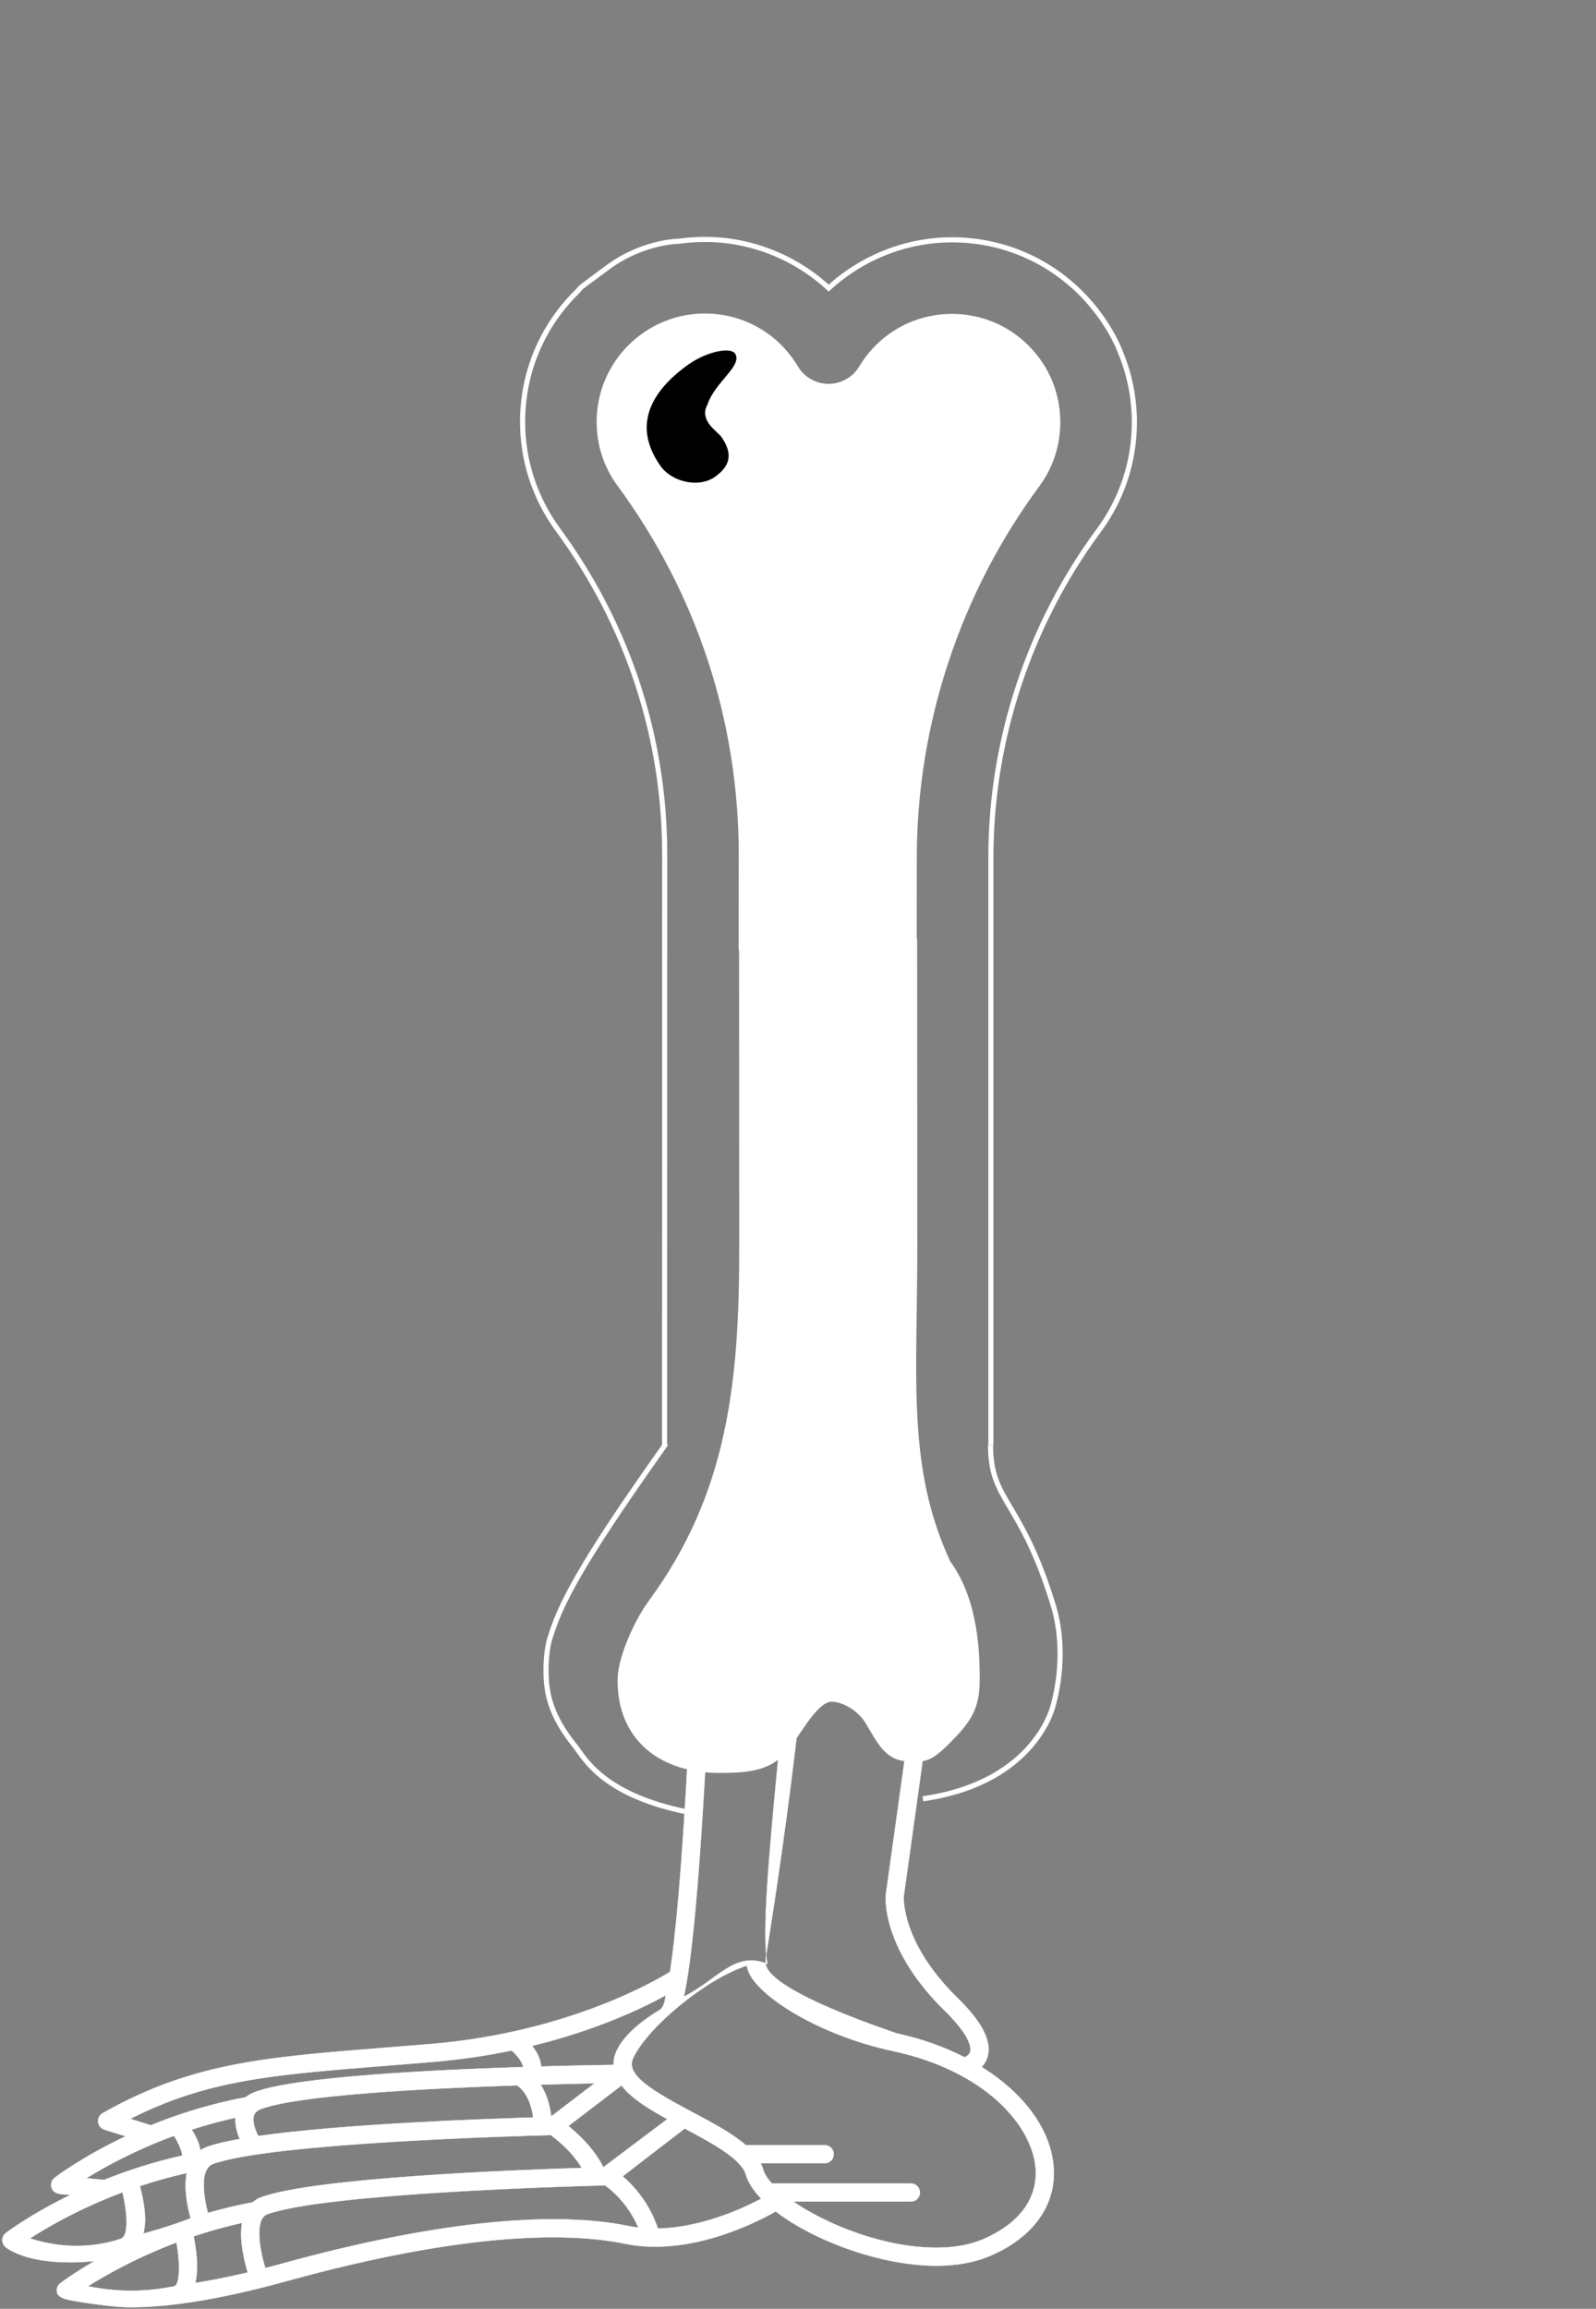 <svg width="684" height="989" viewBox="0 0 684 989" fill="none" xmlns="http://www.w3.org/2000/svg">
<rect x="0" y="0" width="684" height="989" fill="#808080" stroke="none"/>
<path d="M285.893 619.633C286.243 619.14 286.127 618.457 285.634 618.108C285.141 617.758 284.457 617.874 284.108 618.367L285.893 619.633ZM236.004 700.769L237.012 701.194L237.035 701.139L237.052 701.082L236.004 700.769ZM246.513 748.007L247.365 747.319L247.364 747.319L246.513 748.007ZM451.5 730L450.442 729.719L450.435 729.748L450.429 729.777L451.5 730ZM451.5 688L452.547 687.682L451.5 688ZM284.108 618.367C253.641 661.328 240.019 683.494 234.955 700.456L237.052 701.082C241.994 684.532 255.372 662.67 285.893 619.633L284.108 618.367ZM236.004 700.769C234.995 700.344 234.995 700.344 234.995 700.345C234.995 700.345 234.994 700.345 234.994 700.346C234.994 700.346 234.994 700.347 234.993 700.348C234.993 700.349 234.992 700.351 234.991 700.353C234.989 700.358 234.987 700.363 234.984 700.37C234.979 700.383 234.972 700.401 234.963 700.424C234.945 700.469 234.92 700.533 234.89 700.616C234.829 700.782 234.745 701.023 234.646 701.341C234.448 701.976 234.189 702.917 233.932 704.171C233.417 706.681 232.91 710.441 232.91 715.515L235.099 715.515C235.099 710.588 235.591 706.975 236.076 704.611C236.318 703.429 236.559 702.559 236.736 701.992C236.824 701.709 236.897 701.501 236.945 701.369C236.97 701.302 236.988 701.255 236.999 701.226C237.005 701.211 237.009 701.201 237.011 701.196C237.012 701.193 237.013 701.192 237.013 701.191C237.013 701.191 237.013 701.191 237.013 701.192C237.013 701.192 237.013 701.192 237.013 701.193C237.012 701.193 237.012 701.193 237.012 701.193C237.012 701.194 237.012 701.194 236.004 700.769ZM232.91 715.515C232.91 720.595 233.418 725.597 235.283 730.994C237.147 736.387 240.346 742.119 245.662 748.695L247.364 747.319C242.171 740.895 239.115 735.382 237.352 730.279C235.59 725.181 235.099 720.437 235.099 715.515L232.91 715.515ZM245.662 748.695C247.573 751.059 250.731 756.771 258.429 762.627C266.152 768.503 278.44 774.56 298.827 778.083L299.2 775.927C279.087 772.451 267.145 766.509 259.754 760.885C252.337 755.243 249.495 749.955 247.365 747.319L245.662 748.695ZM452.558 730.281C457.128 713.062 455.567 697.612 452.547 687.682L450.453 688.318C453.363 697.886 454.901 712.92 450.442 729.719L452.558 730.281ZM452.547 687.682C445.513 664.556 438.718 653.346 433.699 644.876C431.195 640.648 429.188 637.19 427.792 633.282C426.403 629.396 425.607 625.026 425.607 619.008L423.418 619.008C423.418 625.237 424.245 629.861 425.73 634.018C427.208 638.153 429.323 641.784 431.816 645.991C436.793 654.39 443.492 665.43 450.453 688.318L452.547 687.682ZM451.5 730C450.429 729.777 450.429 729.776 450.429 729.776C450.429 729.776 450.429 729.775 450.429 729.775C450.429 729.775 450.429 729.776 450.429 729.777C450.428 729.779 450.427 729.783 450.426 729.789C450.423 729.802 450.419 729.822 450.412 729.85C450.399 729.905 450.379 729.992 450.349 730.107C450.29 730.338 450.196 730.684 450.058 731.131C449.782 732.025 449.332 733.323 448.64 734.907C447.255 738.076 444.904 742.388 441.048 746.92C433.352 755.965 419.599 765.962 395.357 769.425L395.667 771.592C420.426 768.055 434.666 757.798 442.715 748.338C446.73 743.618 449.189 739.116 450.645 735.783C451.374 734.117 451.852 732.742 452.15 731.776C452.299 731.293 452.403 730.913 452.47 730.649C452.504 730.517 452.528 730.415 452.545 730.343C452.553 730.307 452.559 730.279 452.564 730.259C452.566 730.249 452.568 730.241 452.569 730.235C452.569 730.232 452.57 730.23 452.57 730.228C452.571 730.227 452.571 730.226 452.571 730.225C452.571 730.224 452.571 730.223 451.5 730Z" fill="white"/>
<path d="M284.81 619C284.834 603.815 284.872 366.538 284.872 366.538C284.951 316.021 269.131 267.761 239.112 226.906C229.234 213.391 223.943 197.371 223.97 180.559L223.97 180.556C224.004 159.688 232.164 140.08 246.941 125.349C251.024 121.277 244.98 126.083 260.24 114.707C275.499 103.331 291.078 103.33 291.078 103.33C294.737 102.818 298.457 102.55 302.217 102.556C321.99 102.588 340.899 110.25 355.153 123.394C369.446 110.301 388.382 102.692 408.152 102.723C427.665 102.755 446.075 109.892 460.427 122.903C474.78 135.914 479.963 150.36 479.963 150.36C484.016 159.92 486.172 170.277 486.155 180.973C486.129 197.784 480.842 213.795 470.867 227.271C441.152 267.43 424.743 316.968 424.666 366.758L424.667 619" stroke="white" stroke-width="2.189"/>
<path d="M391.833 366.706L391.773 405.593C391.768 408.145 389.689 410.218 387.136 410.217L322.255 410.113C319.708 410.108 317.635 408.032 317.637 405.477L317.699 366.595C317.787 309.017 299.767 253.962 265.563 207.464C259.74 199.593 256.783 190.361 256.797 180.612C256.838 155.636 277.19 135.349 302.166 135.389C318.235 135.415 332.772 143.693 341.016 157.515C341.233 157.876 341.463 158.228 341.702 158.568C344.757 162.895 349.738 165.506 355.085 165.514C360.854 165.522 366.207 162.505 369.178 157.559C377.478 143.756 392.03 135.531 408.1 135.554C420.199 135.573 431.566 140.302 440.107 148.871C448.649 157.442 453.343 168.821 453.322 180.921C453.307 190.668 450.247 199.944 444.476 207.742C410.618 253.499 391.923 309.953 391.833 366.706Z" fill="white" stroke="white" stroke-width="2.189"/>
<path d="M282.161 200.211C269.907 182.852 277.206 167.38 294.564 155.127C301.973 149.897 314.078 146.47 316.296 151.456C319.059 157.667 307.4 164.076 304.205 173.748C300.695 179.742 308.199 183.891 310.012 186.459C315.241 193.867 314.445 199.928 307.037 205.158C299.628 210.387 287.389 207.617 282.161 200.211Z" fill="black" stroke="white" stroke-width="2.189"/>
<path d="M392.032 533.711L391.971 402.974C391.966 400.423 389.887 398.35 387.334 398.35L322.453 398.454C319.906 398.46 317.833 400.535 317.835 403.09L317.897 533.822C317.985 591.4 313.153 639.852 278.95 686.35C273.126 694.22 265.747 710.056 265.761 719.805C265.802 744.781 283.474 758.39 308.45 758.35C324.519 758.323 332.97 756.724 341.214 742.903C341.431 742.542 341.661 742.189 341.901 741.85C344.955 737.523 350.926 727.858 356.274 727.85C362.043 727.842 368.803 732.405 371.774 737.35C376.881 745.85 380.274 753.365 389.274 753.35C396.274 753.339 397.733 754.42 406.274 745.85C414.816 737.279 418.795 731.905 418.774 719.805L418.774 719.681C418.758 709.858 418.721 686.278 406.274 669.35C387.334 628.35 392.121 590.464 392.032 533.711Z" fill="white" stroke="white" stroke-width="2.189"/>
<path d="M29.741 985.227C27.081 984.695 25.023 983.741 24.532 982.336C23.984 980.767 24.528 979.024 25.848 978.014C26.375 977.612 31.565 973.697 40.518 968.525C36.698 968.917 33.22 969.087 30.066 969.087C15.101 969.086 7.386 965.573 4.51 963.948C2.762 962.96 1.695 962.257 1.203 960.797C0.673 959.221 1.208 957.48 2.535 956.474C3.282 955.907 13.349 948.374 30.209 940.166C30.209 940.166 26.865 939.969 25.762 939.806C24.042 939.554 22.629 938.751 22.094 937.181C21.559 935.61 22.081 933.875 23.395 932.862C24.172 932.262 35.245 923.842 53.828 915.088L44.746 912.235C43.273 911.773 42.215 910.48 42.053 908.944C41.891 907.408 42.656 905.923 44 905.163C81.942 883.718 112.934 881.259 164.282 877.183C170.854 876.661 177.777 876.113 185.109 875.493C244.375 870.485 282.626 847.472 287.159 844.623C289.342 830.31 292.078 803.169 294.824 751.789C297.483 702.06 313.928 670.841 313.941 670.357C314 668.217 315.777 666.54 317.923 666.59C320.063 666.65 321.749 668.432 321.69 670.573C321.676 671.058 305.229 702.363 302.565 752.189C299.093 817.131 295.657 843.736 293.101 855.233C307.408 848.148 314.921 835.405 328.905 841.258C323.979 816.02 341.256 706.775 340.442 648.17C340.412 646.029 342.122 644.27 344.263 644.24C344.281 644.24 344.299 644.24 344.318 644.24C346.433 644.24 348.163 645.94 348.192 648.062C349.084 712.262 328.609 835.914 328.403 837.155C328.403 837.155 327.855 839.915 328.254 841.711C329.144 845.71 337.108 854.784 384.289 870.99C394.89 873.262 404.715 876.785 413.405 881.241C414.148 880.92 415.424 880.193 415.792 878.867C416.146 877.594 416.412 872.571 404.99 861.402C378.436 835.439 379.443 813.803 379.608 811.724L388.911 745.103C389.009 742.965 390.83 741.308 392.961 741.41C395.099 741.508 396.752 743.321 396.654 745.46L387.347 812.158C387.345 812.208 387.338 812.288 387.334 812.338C387.317 812.532 385.964 831.962 410.407 855.86C420.894 866.115 425.098 874.319 423.259 880.942C422.754 882.76 421.827 884.224 420.734 885.391C438.342 896.364 449.903 911.45 451.476 927.361C453.116 943.955 443.279 958.133 424.487 966.259C417.911 969.102 410.095 970.543 401.254 970.543C377.784 970.543 348.954 959.963 332.442 947.272C324.653 951.727 295.557 966.814 267.858 961.115C245.09 956.426 201.396 955.412 122.539 977.202C91.15 985.876 68.824 988.652 53.735 988.274C47.371 988.115 34.567 986.191 29.741 985.227ZM44.619 933.766C54.431 929.819 65.7 926.104 78.13 923.324C77.995 921.653 76.626 918.045 74.534 914.883C57.946 920.985 44.99 928.119 37.034 933.037L44.619 933.766ZM81.685 950.185C80.414 945.633 78.716 937.647 79.995 930.844C72.916 932.427 66.212 934.342 59.944 936.437C61.372 941.595 63.209 950.14 61.454 956.745C61.454 956.745 72.529 953.825 81.685 950.185ZM258.548 928.37L285.959 907.739C280.285 904.618 274.901 901.391 270.862 897.97C269.044 896.431 267.543 894.877 266.348 893.31L243.629 910.663C252.325 917.806 256.908 924.644 258.548 928.37ZM281.946 954.595C300.568 954.226 318.475 945.932 326.246 941.812C322.922 938.375 320.613 934.877 319.639 931.468C317.713 924.725 304.909 917.849 293.443 911.758L266.884 932.222C276.516 940.537 280.505 950.095 281.946 954.595ZM88.81 919.574C92.255 918.352 97.018 917.239 102.724 916.227C101.652 913.679 100.713 910.428 100.878 907.145C94.298 908.594 88.05 910.331 82.18 912.235C83.806 914.774 85.421 917.96 85.862 921.08C86.764 920.466 87.744 919.952 88.81 919.574ZM108.843 906.172C107.985 908.749 109.452 912.549 110.693 914.961C146.384 909.845 206.128 907.681 228.496 907.023C227.276 897.454 222.744 893.995 221.611 893.27C182.303 894.582 128.761 897.403 112.286 903.249C109.776 904.14 109.119 905.343 108.843 906.172ZM231.704 892.955C233.704 896.082 235.533 900.49 236.239 906.553L254.775 892.395C248.818 892.511 240.86 892.69 231.704 892.955ZM236.027 914.573C223.099 914.902 116.793 917.869 91.403 926.879C85.328 929.035 87.358 941.281 89.12 947.901C95.18 946.156 101.578 944.6 108.291 943.344C109.41 942.378 110.695 941.617 112.137 941.106C135.425 932.843 218.767 929.569 249.312 928.629C247.225 925.09 243.259 919.887 236.027 914.573ZM103.718 952.182C96.382 953.801 89.448 955.779 82.984 957.95C84.028 962.96 85.297 971.459 83.696 977.907C90.435 976.828 97.915 975.357 106.178 973.401C104.623 968.316 102.486 959.449 103.718 952.182ZM164.895 884.913C116.781 888.731 88.666 890.961 55.853 907.6L64.623 910.354C76.226 905.634 89.928 901.223 105.288 898.338C106.432 897.423 107.87 896.591 109.695 895.944C127.627 889.58 184.226 886.685 224.19 885.407C223.739 882.761 221.093 879.937 219.248 878.342C209.017 880.476 197.83 882.199 185.761 883.218C178.414 883.839 171.479 884.389 164.895 884.913ZM285.27 854.726C275.653 860.033 255.952 869.553 228.068 876.347C230.062 878.877 231.673 881.924 231.965 885.172C246.28 884.764 257.628 884.573 262.934 884.498C262.891 882.528 263.31 880.547 264.213 878.559C267.19 872.011 274.377 865.983 283.005 860.743C283.005 860.743 284.77 859.78 285.27 854.726ZM421.411 959.144C437.129 952.346 445.066 941.33 443.761 928.123C441.988 910.183 422.111 887.024 382.662 878.57C350.997 871.784 325.03 855.191 320.783 844.553C320.423 843.651 320.183 842.791 320.036 841.98C302.391 847.721 277.297 868.509 271.271 881.767C268.062 888.824 279.752 895.71 296.615 904.667C305.351 909.307 313.785 913.79 319.652 918.881H353.461C355.601 918.881 357.336 920.616 357.336 922.756C357.336 924.897 355.601 926.632 353.461 926.632H326.033C326.471 927.511 326.827 928.413 327.092 929.34C327.612 931.162 328.906 933.181 330.813 935.296H390.393C392.533 935.296 394.268 937.03 394.268 939.171C394.268 941.313 392.533 943.047 390.393 943.047H340.007C354.652 953.114 379.156 962.793 401.254 962.793C409.031 962.792 415.813 961.565 421.411 959.144ZM269.421 953.522C270.787 953.804 272.162 954.009 273.539 954.178C271.617 949.555 267.515 942.217 259.343 936.105C246.365 936.436 140.115 939.403 114.729 948.41C113.53 948.836 112.694 949.632 112.1 950.916C109.936 955.586 111.684 964.995 113.716 971.532C115.922 970.962 118.165 970.369 120.475 969.73C184.069 952.159 235.574 946.554 269.421 953.522ZM74.638 979.326C77.051 978.828 77.324 969.603 75.604 960.58C58.399 967.076 45.198 974.593 37.659 979.365C44.194 980.495 57.103 982.949 74.638 979.326ZM51.752 958.984C55.45 957.761 54.367 947.145 52.513 939.073C33.977 946.038 20.037 954.181 12.796 958.847C18.493 960.528 33.54 965.012 51.752 958.984Z" fill="white" stroke="white" stroke-width="0.121"/>
</svg>
